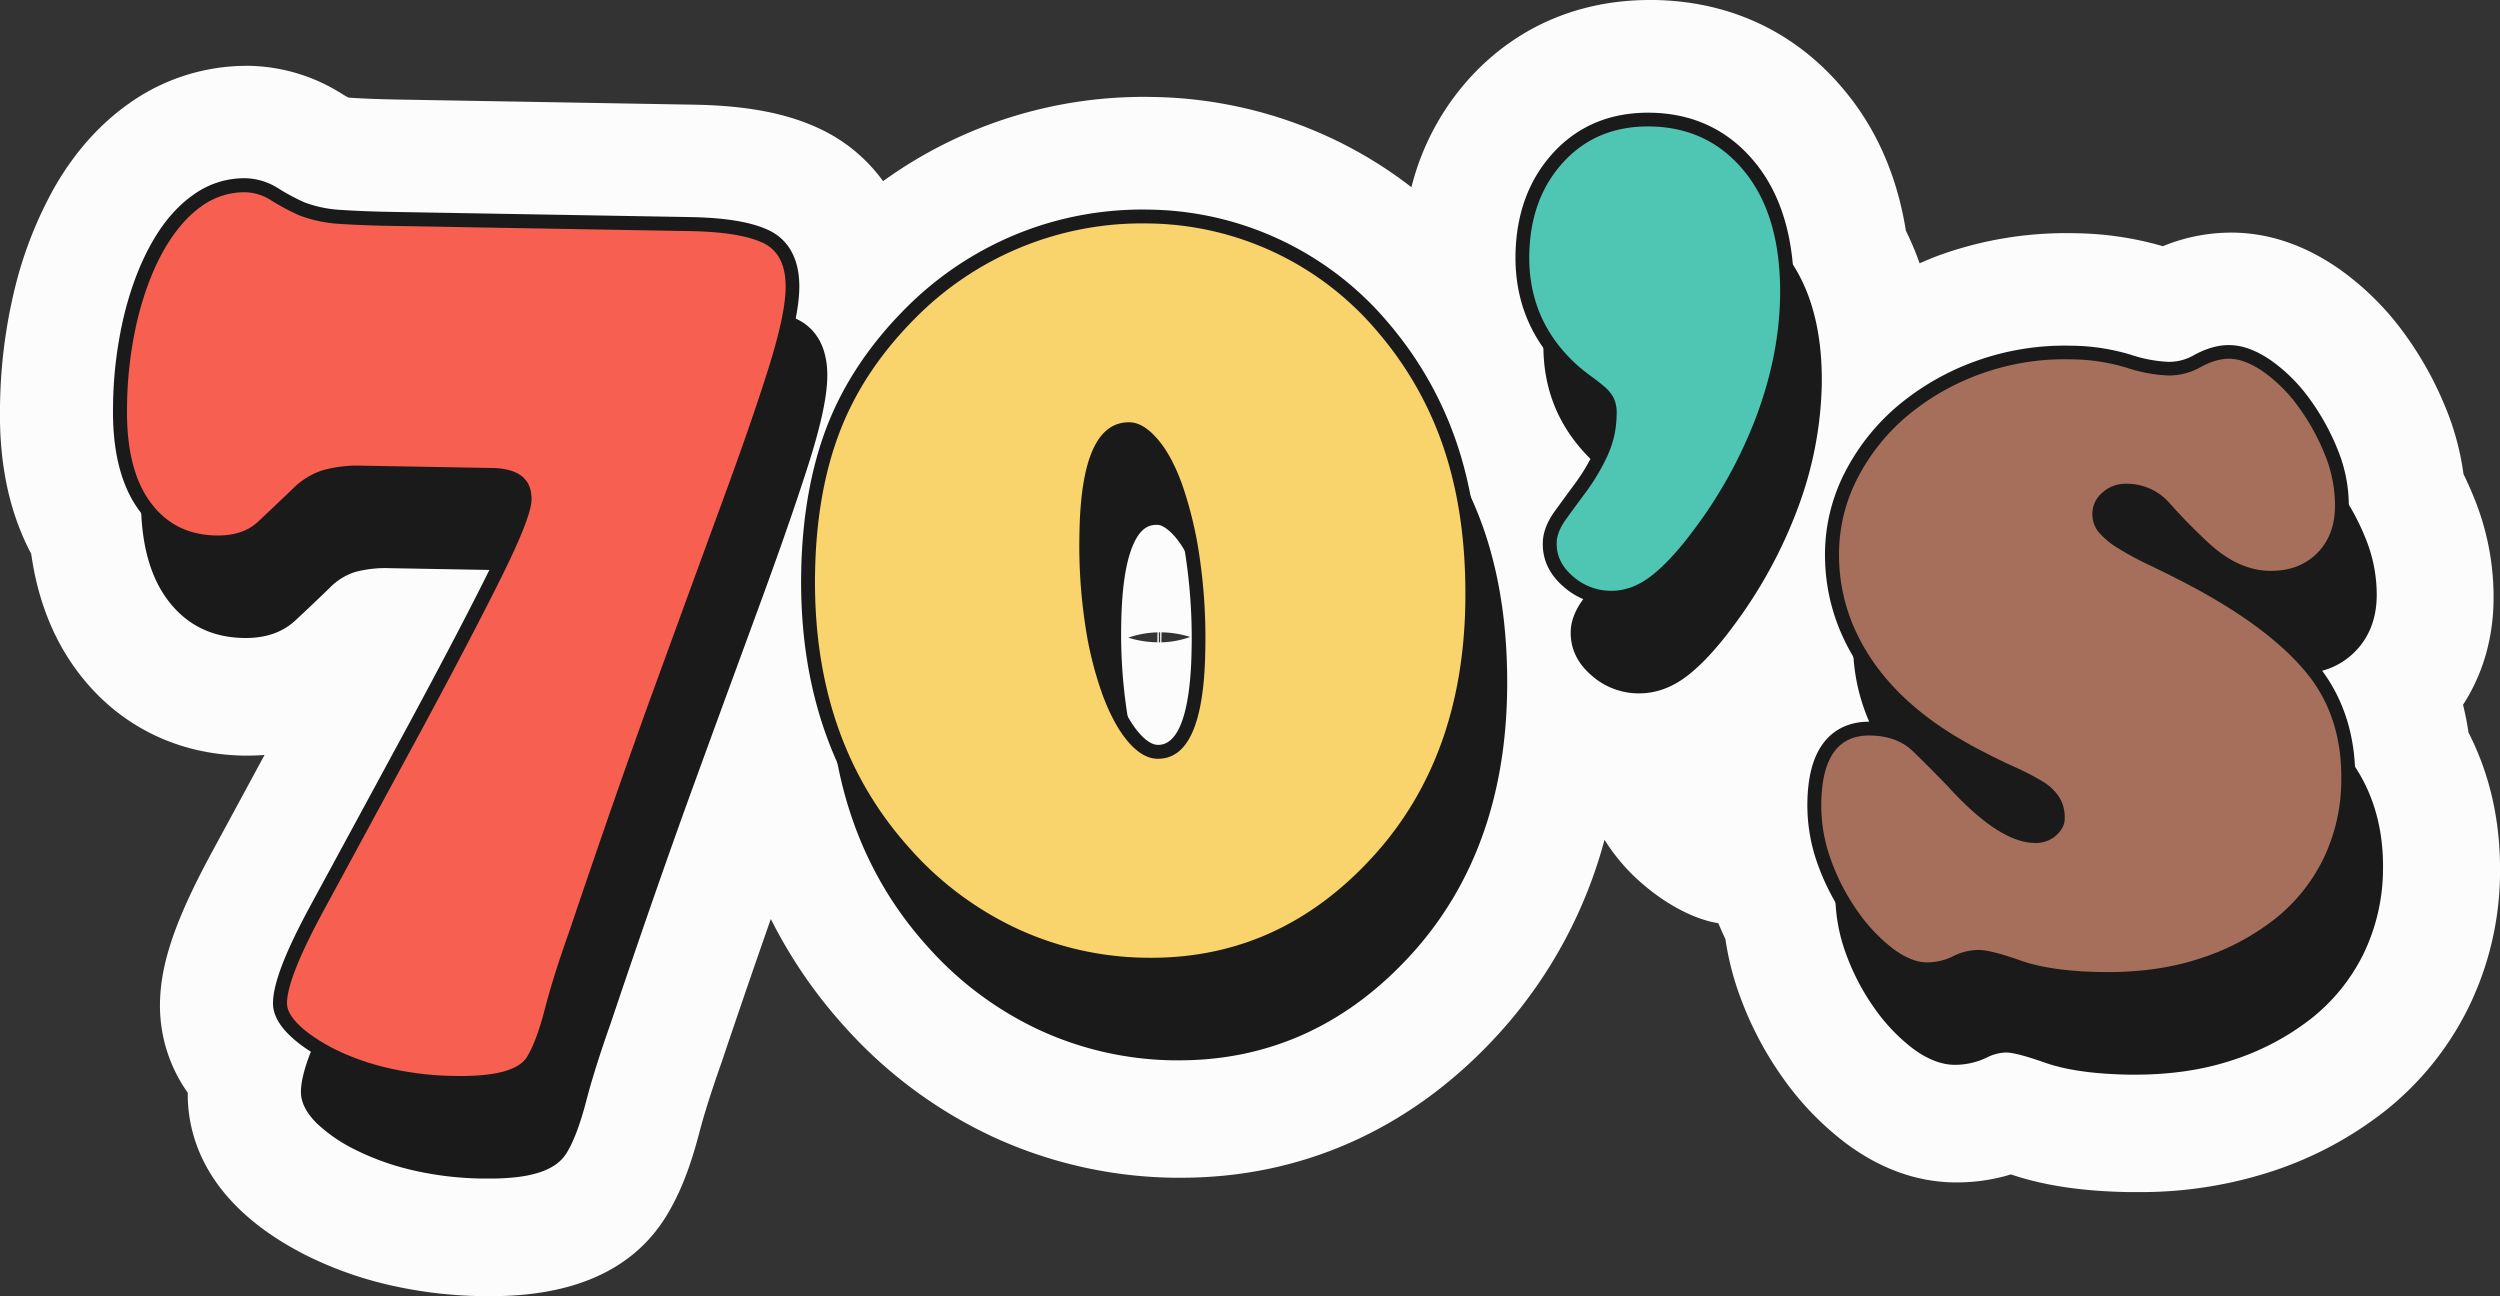 <svg xmlns="http://www.w3.org/2000/svg" width="1080" height="559.92" viewBox="0 0 1080 559.92"><rect x="0" y="0" width="1080" height="559.92" fill="#333333" stroke="none"/><g id="Слой_2" data-name="Слой 2"><g id="_70sparty_34179535" data-name="70sparty_34179535"><g id="_70sparty_34179535-2" data-name="70sparty_34179535"><path d="M1066.4 316.47c-.6-4.07-1.4-8.08-2.37-12 8.4-12.95 12.9-28.13 13.18-44.71a113.38 113.38.0 0 0-8.47-44.85q-2.07-5.13-4.51-10.09a115.8 115.8.0 0 0-7.55-28.28 151.15 151.15.0 0 0-18.21-32.75 121.61 121.61.0 0 0-27.73-27.45c-14.64-10.25-30-15.59-45.81-15.85h-1.25a77.7 77.7.0 0 0-29.32 5.87 141.75 141.75.0 0 0-38.16-5.61 161.57 161.57.0 0 0-58.94 9.7c-2.72 1-5.32 2.17-8 3.29a124.53 124.53.0 0 0-5.92-14.07c-3.64-22.74-12-42.44-25-58.72C777.56 14.76 748.66.61 714.82.0h-2.08c-30.51.0-57.23 11.44-77.25 33.08a109.7 109.7.0 0 0-25.75 47.79A185.53 185.53.0 0 0 575.8 60a188 188 0 0 0-78-18.11A192.09 192.09.0 0 0 381.49 78.26a70.82 70.82.0 0 0-27.27-22.59C340 48.93 322.67 45.61 299.76 45.22L171.48 43c-7.48-.13-14.18-.39-19.94-.76l-1-.09c-1.2-.62-2.09-1.15-2.75-1.56a77.51 77.51.0 0 0-40-12.15h-1.46A87.7 87.7.0 0 0 55.69 44.73c-12.73 9-23.58 21.2-32.23 36.34a172.77 172.77.0 0 0-17 43.3A225.8 225.8.0 0 0 0 176c-.43 24.41 4.09 45.6 13.48 63.23 2.67 19 9 35.59 18.88 49.32 17.16 23.9 43 37.35 72.84 37.87h1.7q3.82.0 7.39-.28Q101 350.72 91.68 367.9c-15.73 29-22.27 47.94-22.57 65.44a65 65 0 0 0 12 38.72c-.15 12.87 3.55 31.83 21.62 49.62 7.48 7.41 16.68 13.92 28.19 19.94a160.83 160.83.0 0 0 35.12 13 190.67 190.67.0 0 0 42.8 5.32h3.33c37.2.0 63.06-12.32 76.86-36.63 5.24-9 9.43-19.95 13.15-34.27 2-7.63 5.1-17.51 9.29-29.37l.27-.79Q322.8 426.07 333 397a208.14 208.14.0 0 0 31.82 46.45 198.36 198.36.0 0 0 64.33 47.75 192.52 192.52.0 0 0 77.63 17.58h3.47.0c53.67.0 101.71-22.18 139-64.19a202.15 202.15.0 0 0 43.9-81.81A82.9 82.9.0 0 0 709.76 382c11 9.44 22.9 15.31 32.54 16.82 1 2.31 2 4.6 3.08 6.85a123.33 123.33.0 0 0 6.46 25.18 148.11 148.11.0 0 0 18.68 35.26A128 128 0 0 0 797 493.56c14.8 11.17 30.68 17 47.14 17.24h1.34a79.91 79.91.0 0 0 23.24-3.45c14.16 4.79 30.8 7.29 50.78 7.63 1.31.0 2.6.0 3.9.0a182.83 182.83.0 0 0 56.77-8.54A159.17 159.17.0 0 0 1030 480.2 130.73 130.73.0 0 0 1066.51 435 133.89 133.89.0 0 0 1080 378C1080.37 355.46 1075.81 334.85 1066.4 316.47zM514.18 275.16a40.17 40.17.0 0 1-12.47 2.33l.07-4.32A43.75 43.75.0 0 1 514.18 275.16zm-13-2v4.33h-.57v-4.34zm-1.15.0-.07 4.32a44.85 44.85.0 0 1-12.56-2A41.5 41.5.0 0 1 5e2 273.18z" fill="#fcfcfc"/><path d="M298 99.83q21.63.38 31.64 5.12t9.75 19.63q-.21 11.54-7.32 34.24t-19.74 57.09q-12.62 34.4-29.51 80.72t-36.67 105.1Q239 421.8 235.43 435.68t-7.56 20.53q-5 9-30.91 8.6a134.32 134.32.0 0 1-30.22-3.65 104.91 104.91.0 0 1-22.93-8.32q-9.52-5-14.72-10.12c-3.48-3.42-5.17-6.58-5.12-9.46q.18-11 15.82-39.85t42.46-78.34q23.33-43.32 35.29-67.64t12.08-31.51q.24-13.44-17.06-13.75l-56.22-1a56.23 56.23.0 0 0-16.61 1.88 32.32 32.32.0 0 0-13.36 8.18q-8.33 8-14.91 14.16t-18.12 5.94Q75.07 231 64.75 216.67t-9.87-40.78A169.9 169.9.0 0 1 59.65 137Q64 119.81 71 107.67T86.9 89.21A31.59 31.59.0 0 1 106 83.05a21.58 21.58.0 0 1 11.23 3.56 95.85 95.85.0 0 0 12.15 6.46 58.49 58.49.0 0 0 17.72 3.67q10.08.66 22.57.86z" fill="#fcfcfc"/><path d="M199.37 470.84h-2.52A141 141 0 0 1 165.28 467 111.85 111.85.0 0 1 141 458.16c-7-3.64-12.26-7.3-16.17-11.18-4.66-4.58-7-9.23-6.9-13.82.14-8.54 5.4-22.09 16.55-42.62q15.64-28.8 42.45-78.32c15.4-28.59 27.24-51.28 35.19-67.44 10.26-20.84 11.44-27.19 11.47-29 0-2.79.12-7.46-11.17-7.65l-56.22-1a50.83 50.83.0 0 0-14.83 1.64 26.61 26.61.0 0 0-10.87 6.74c-5.6 5.4-10.65 10.2-15 14.24-5.55 5.16-13.07 7.69-22.31 7.53-14.13-.24-25.35-6-33.36-17.17-7.62-10.58-11.32-25.52-11-44.38a176.59 176.59.0 0 1 4.95-40.24c3-12 7.05-22.34 11.93-30.86 5-8.82 11-15.68 17.69-20.39a37.61 37.61.0 0 1 22.65-7.25 27.58 27.58.0 0 1 14.34 4.49 91.08 91.08.0 0 0 11.27 6 53.09 53.09.0 0 0 15.77 3.21c6.53.43 14 .72 22.29.86l128.29 2.22c15.42.27 26.57 2.13 34.1 5.69 6.17 2.93 13.46 9.66 13.19 25.16-.15 8.35-2.63 20.1-7.6 35.94C333 175.75 326.33 195.05 317.92 218c-8.81 24-19.39 53-29.51 80.7-11.16 30.62-23.48 65.93-36.61 105-4.68 13.25-8.22 24.5-10.56 33.53-2.56 9.83-5.23 17-8.16 22C228.66 467.11 217.91 470.84 199.37 470.84zM155 195.18h1.49l56.23 1c21 .37 23.05 14 23 19.85-.07 4-1.57 11.46-12.69 34.06-8 16.29-19.93 39.12-35.4 67.84q-26.82 49.54-42.46 78.35C132.72 419 130 429 130 433.37c0 .29.14 1.92 3.34 5.08a55.89 55.89.0 0 0 13.29 9.07 1e2 1e2.0 0 0 21.61 7.82 128.69 128.69.0 0 0 28.86 3.47c20.72.37 24.79-4.11 25.55-5.49l.1-.17c2.33-3.94 4.66-10.33 6.92-19 2.42-9.36 6.06-20.94 10.82-34.43 13.14-39.05 25.49-74.46 36.69-105.17 10.12-27.72 20.7-56.68 29.52-80.72C315 191.09 321.61 172 326.3 157c4.55-14.51 6.93-25.46 7.05-32.54.17-9.88-3.53-12.79-6.32-14.11-5.87-2.78-15.69-4.31-29.17-4.54h0l-128.3-2.23c-8.45-.14-16.14-.44-22.85-.87a65 65 0 0 1-19.54-4.08l-.25-.11A102.39 102.39.0 0 1 114 91.68a15.5 15.5.0 0 0-8.13-2.63 25.77 25.77.0 0 0-15.53 5.06c-5.25 3.69-10 9.26-14.18 16.54-4.35 7.58-8 16.95-10.72 27.86A165.16 165.16.0 0 0 60.88 176c-.28 16.23 2.66 28.73 8.74 37.17 5.77 8 13.56 12 23.82 12.19 6.14.11 10.69-1.31 13.94-4.33 4.29-4 9.28-8.73 14.82-14.09a38.39 38.39.0 0 1 15.86-9.62A60.83 60.83.0 0 1 155 195.18z" fill="#1a1a1a"/><path d="M352.11 247.36q.6-34.59 10.67-60.85T394.86 138A137.67 137.67.0 0 1 496 96.53a131.3 131.3.0 0 1 99.63 47.39 150.45 150.45.0 0 1 28.89 52.17q9.11 28.75 8.49 64.79-1.12 65.36-38.38 107.48-41.19 46.39-99.8 45.38a136.11 136.11.0 0 1-55.3-12.5 142.18 142.18.0 0 1-46.26-34.45Q350.86 319.92 352.11 247.36zm114.22-17.25a228.9 228.9.0 0 0 2.46 39.69 155.27 155.27.0 0 0 7.71 30.9q4.86 12.82 11 19.91c4.13 4.72 8.28 7.11 12.49 7.18q19.86.34 20.68-46.27a241.35 241.35.0 0 0-2.45-40.89 169.42 169.42.0 0 0-7.46-31.14Q506.17 196.7 5e2 189.6t-12-7.17Q467.15 182.06 466.33 230.11z" fill="#fcfcfc"/><path d="M497.3 419.76c-.84.0-1.68.0-2.53.0a142.65 142.65.0 0 1-57.71-13.06 148.82 148.82.0 0 1-48.21-35.87c-29.21-32.26-43.59-73.83-42.74-123.55h0c.42-23.67 4.14-44.83 11.07-62.9s18.22-35.2 33.42-50.55a145.07 145.07.0 0 1 48.69-32.73 143.58 143.58.0 0 1 56.85-10.55 137.3 137.3.0 0 1 104.12 49.53 157.26 157.26.0 0 1 30 54.21c6.25 19.75 9.2 42.19 8.77 66.72-.77 44.81-14.19 82.28-39.89 111.34C571.22 403.82 537 419.76 497.3 419.76zM358.11 247.46c-.8 46.58 12.54 85.37 39.64 115.31a137.08 137.08.0 0 0 44.33 33A130.93 130.93.0 0 0 495 407.74c37.06.61 69.1-14 95.2-43.37 23.74-26.85 36.15-61.71 36.87-103.59.41-23.23-2.35-44.38-8.21-62.88a145.34 145.34.0 0 0-27.76-50.11 125.3 125.3.0 0 0-95.15-45.26 131.62 131.62.0 0 0-96.8 39.72c-14 14.16-24.37 29.78-30.74 46.41s-9.89 36.54-10.28 58.81zm142.24 86.33h-.42c-5.95-.1-11.64-3.21-16.91-9.24-4.62-5.29-8.59-12.39-12.13-21.72a162.17 162.17.0 0 1-8-32.09A236.86 236.86.0 0 1 460.33 230h0c.29-17 2.37-29.54 6.37-38.32 5.82-12.82 14.88-15.37 21.41-15.26 5.62.09 11.14 3.2 16.4 9.23 4.59 5.25 8.6 12.58 11.93 21.79a176 176 0 0 1 7.75 32.26 249.08 249.08.0 0 1 2.52 41.91C526.11 316.24 517.24 333.79 500.35 333.79zM487.66 188.42c-3 0-6.77 1-10 8.23s-5 18.45-5.29 33.57h0a224.9 224.9.0 0 0 2.38 38.65 150.66 150.66.0 0 0 7.4 29.7c3 7.86 6.33 13.94 9.95 18.09 2.94 3.36 5.66 5.09 8.07 5.13h.14c12 0 14.18-25.27 14.44-40.38a236.43 236.43.0 0 0-2.38-39.86 163.83 163.83.0 0 0-7.17-30c-2.83-7.8-6.08-13.85-9.69-18-2.85-3.27-5.54-5.09-7.57-5.13z" fill="#1a1a1a"/><path d="M698.39 178.86a14.55 14.55.0 0 0-1.32-7 16.24 16.24.0 0 0-4-4.88q-2.61-2.2-5.69-4.42a80.53 80.53.0 0 1-6.4-5.16Q660.15 138.3 660.65 110q.44-24.51 14.88-40.12T713 54.63q25.47.45 41 19.93T769 128.17q-.42 25-10 51a196.69 196.69.0 0 1-27.29 49.75q-9.85 13.29-18.37 19.88t-17.67 6.42a24.85 24.85.0 0 1-16.23-6.3q-7.1-6.12-6.95-14.3c0-3.19 1.39-6.62 4-10.26s5.58-7.67 8.87-12.1a91.4 91.4.0 0 0 8.9-15A43.66 43.66.0 0 0 698.39 178.86z" fill="#fcfcfc"/><path d="M696 261.24h-.51a30.83 30.83.0 0 1-20-7.76c-6.12-5.27-9.16-11.65-9-18.94.06-4.41 1.79-9 5.14-13.66 3-4.13 5.9-8.1 8.91-12.17a85.24 85.24.0 0 0 8.32-14 38.06 38.06.0 0 0 3.58-15.94h0a8.57 8.57.0 0 0-.64-4.1 10.34 10.34.0 0 0-2.57-3.09c-1.55-1.32-3.3-2.67-5.31-4.13a83.17 83.17.0 0 1-6.88-5.54c-15.21-13.95-22.7-31.43-22.34-52 .32-17.79 5.86-32.62 16.47-44.09 10.8-11.66 24.94-17.41 42-17.13 18.77.33 34.11 7.8 45.57 22.2 11.2 14.06 16.66 33.39 16.24 57.45a161.72 161.72.0 0 1-10.38 53 203.51 203.51.0 0 1-28.12 51.27c-6.85 9.24-13.41 16.32-19.5 21C710.35 258.66 703.31 261.24 696 261.24zM704.39 179a49.93 49.93.0 0 1-4.76 20.91 97.32 97.32.0 0 1-9.49 16c-3 4-5.88 8-8.83 12.05-1.88 2.61-2.85 4.91-2.87 6.83-.07 3.68 1.48 6.75 4.87 9.67a18.89 18.89.0 0 0 12.42 4.84c4.72.1 9.28-1.62 13.89-5.17 5.21-4 11-10.33 17.22-18.7a191.8 191.8.0 0 0 26.48-48.26 149.63 149.63.0 0 0 9.64-49c.37-21.2-4.21-37.95-13.62-49.77-9.26-11.63-21.17-17.41-36.4-17.67-13.73-.22-24.52 4.1-33 13.28-8.67 9.37-13 21.2-13.28 36.15-.3 17.26 5.71 31.3 18.38 42.93a74.75 74.75.0 0 0 5.84 4.7c2.29 1.65 4.27 3.19 6.08 4.72a22.46 22.46.0 0 1 5.44 6.68 20.19 20.19.0 0 1 2 9.88z" fill="#1a1a1a"/><path d="M1011.43 337.61a78.23 78.23.0 0 1-7.8 33.5 75.06 75.06.0 0 1-21.12 26.07 103.49 103.49.0 0 1-32.49 17q-18.85 6.15-42.39 5.74Q886 419.55 873.09 415t-18.17-4.63a24.49 24.49.0 0 0-11.1 2.69 25.74 25.74.0 0 1-11.58 2.69c-4.5-.08-9.34-2.09-14.56-6a72.48 72.48.0 0 1-14.87-15.64A92.11 92.11.0 0 1 791.17 372a68.55 68.55.0 0 1-4.37-25.31q.51-29.31 21.18-28.95 11.53.18 18.39 6.8t14.87 14.92q22.17 24.42 37.54 24.69a13.19 13.19.0 0 0 9.43-3.2c2.44-2.2 3.69-4.58 3.73-7.14a16.53 16.53.0 0 0-2.48-9.66 22.68 22.68.0 0 0-7.56-6.87 114.31 114.31.0 0 0-11.68-6c-4.45-2-9.22-4.32-14.3-7q-31-15.91-46.45-38.06t-15-48.08a71.23 71.23.0 0 1 8.24-32.06 87.33 87.33.0 0 1 21.38-26.55 104.32 104.32.0 0 1 31.55-18 106.41 106.41.0 0 1 38.8-6.3 84.83 84.83.0 0 1 24 3.54 65.74 65.74.0 0 0 18.2 3.44 27.63 27.63.0 0 0 14-3.61q6.79-3.72 12.57-3.62c4.48.07 9.4 2 14.8 5.78a65.54 65.54.0 0 1 14.87 14.92 95.08 95.08.0 0 1 11.43 20.62 58 58 0 0 1 4.4 22.91q-.23 12.5-8 20.05t-20.32 7.34q-13.47-.24-26.22-12-9.48-8.82-16.77-17.11a24.61 24.61.0 0 0-18.84-8.51 14.77 14.77.0 0 0-10.16 3.68 11.86 11.86.0 0 0-4.48 9.05 12.06 12.06.0 0 0 2.75 8.22 34.58 34.58.0 0 0 8.29 6.87 126.26 126.26.0 0 0 13.32 7.2q7.88 3.74 17.4 8.72 33.81 17.88 50.07 37.15T1011.43 337.61z" fill="#fcfcfc"/><path d="M910.51 425.94h-3c-15-.25-27.24-2-36.42-5.26-10.4-3.67-14.67-4.27-16.29-4.29a18.57 18.57.0 0 0-8.4 2.1 31.35 31.35.0 0 1-14.27 3.28c-5.76-.11-11.84-2.54-18.08-7.24a79.23 79.23.0 0 1-16.12-16.92 98.44 98.44.0 0 1-12.39-23.49 74.8 74.8.0 0 1-4.75-27.5c.2-11.14 2.39-19.43 6.71-25.33 4.67-6.38 11.78-9.69 20.57-9.52 9.19.15 16.75 3 22.44 8.48 4.49 4.33 9.41 9.26 15 15.07l.13.14c16.89 18.6 27.38 22.62 33.21 22.72 3 0 4.49-.92 5.31-1.66a4.29 4.29.0 0 0 1.74-2.79 10.68 10.68.0 0 0-1.49-6.25 16.92 16.92.0 0 0-5.62-5 109.67 109.67.0 0 0-11.05-5.64c-4.77-2.15-9.69-4.55-14.64-7.14-21.4-11-37.75-24.45-48.58-39.94-11-15.75-16.43-33.12-16.11-51.62a77.45 77.45.0 0 1 8.93-34.74A93.35 93.35.0 0 1 820.21 175a110.52 110.52.0 0 1 33.34-19 113.19 113.19.0 0 1 41-6.66 91.42 91.42.0 0 1 25.66 3.81 59.94 59.94.0 0 0 16.52 3.17 21.58 21.58.0 0 0 11-2.87c5.46-3 10.68-4.49 15.57-4.36 5.72.09 11.65 2.34 18.13 6.86a71.9 71.9.0 0 1 16.26 16.28 101.22 101.22.0 0 1 12.16 21.93 64.26 64.26.0 0 1 4.84 25.27c-.18 9.95-3.5 18.11-9.87 24.26s-14.64 9.22-24.58 9c-10.44-.19-20.6-4.75-30.19-13.58-6.46-6-12.25-11.92-17.21-17.56a18.66 18.66.0 0 0-14.43-6.47 8.84 8.84.0 0 0-6.15 2.23 5.81 5.81.0 0 0-2.39 4.6 6.16 6.16.0 0 0 1.37 4.29 28.8 28.8.0 0 0 6.87 5.62 119.51 119.51.0 0 0 12.7 6.86c5 2.39 10.78 5.27 17.59 8.82 23.12 12.23 40.57 25.21 51.88 38.59 11.75 13.94 17.52 31.3 17.18 51.6h0a84.58 84.58.0 0 1-8.42 36 81.26 81.26.0 0 1-22.77 28.13 110 110 0 0 1-34.35 18A133.55 133.55.0 0 1 910.51 425.94zm-56-21.59H855c4.28.07 10.66 1.65 20.06 5 8 2.8 18.94 4.34 32.64 4.57 14.94.27 28.54-1.57 40.43-5.45a98 98 0 0 0 30.62-16 69.42 69.42.0 0 0 19.46-24 72.57 72.57.0 0 0 7.19-31c.3-17.56-4.4-31.83-14.35-43.65-10.31-12.2-26.56-24.22-48.28-35.71-6.65-3.46-12.27-6.27-17.17-8.6a131 131 0 0 1-14-7.56 39.76 39.76.0 0 1-9.69-8.1 18.31 18.31.0 0 1 2.44-25.65 20.39 20.39.0 0 1 14.18-5.12 30.48 30.48.0 0 1 23.23 10.52 232.12 232.12.0 0 0 16.36 16.7c7.44 6.84 14.72 10.25 22.24 10.38 6.73.1 12-1.74 16-5.66s6.08-9.09 6.2-15.84a52.18 52.18.0 0 0-4-20.55A88.58 88.58.0 0 0 988 179.35a59.68 59.68.0 0 0-13.49-13.57c-4.38-3.06-8.23-4.64-11.45-4.69-2.76-.06-6 .92-9.59 2.89a33.82 33.82.0 0 1-17 4.33 71.35 71.35.0 0 1-19.91-3.71 79.25 79.25.0 0 0-22.27-3.26 100.7 100.7.0 0 0-36.63 5.93 98.61 98.61.0 0 0-29.74 16.91A81.69 81.69.0 0 0 808 208.92a65.55 65.55.0 0 0-7.56 29.39c-.28 15.92 4.41 30.9 13.94 44.53 9.7 13.88 24.6 26.05 44.27 36.17 4.79 2.5 9.5 4.79 14 6.85A119.17 119.17.0 0 1 885 332.12a28.74 28.74.0 0 1 9.52 8.72 22.54 22.54.0 0 1 3.47 13.07c-.05 2.94-1.08 7.33-5.72 11.5a19 19 0 0 1-13.54 4.74c-12.07-.21-25.75-8.9-41.81-26.58-5.51-5.68-10.31-10.5-14.67-14.71-3.48-3.34-8.17-5-14.32-5.12-6.49-.12-9.2 2.57-10.69 4.6-2.76 3.79-4.24 10-4.39 18.45a62.82 62.82.0 0 0 4 23.11 86.62 86.62.0 0 0 10.87 20.64 67.1 67.1.0 0 0 13.63 14.38c4.17 3.14 7.89 4.76 11.05 4.82a20.12 20.12.0 0 0 8.88-2.1A31 31 0 0 1 854.56 404.35z" fill="#1a1a1a"/><path d="M310 138.14q21.62.38 31.63 5.11t9.76 19.64q-.21 11.54-7.33 34.24t-19.73 57.09q-12.61 34.39-29.52 80.72T258.15 440q-7.08 20.08-10.68 33.95t-7.57 20.53c-3.31 6-13.61 8.91-30.9 8.6a134.56 134.56.0 0 1-30.23-3.65 105.53 105.53.0 0 1-22.92-8.32A61.67 61.67.0 0 1 141.13 481c-3.48-3.43-5.18-6.59-5.13-9.47q.19-11.06 15.83-39.85t42.45-78.33q23.34-43.33 35.3-67.66t12.08-31.5q.24-13.44-17.06-13.75l-56.22-1a56.34 56.34.0 0 0-16.62 1.88 32.39 32.39.0 0 0-13.35 8.18q-8.32 8-14.91 14.16t-18.13 5.94Q87.12 269.33 76.79 255T66.92 214.2a169.93 169.93.0 0 1 4.76-38.85Q76.06 158.12 83 146t15.94-18.47a31.62 31.62.0 0 1 19.1-6.15 21.4 21.4.0 0 1 11.23 3.56 97.71 97.71.0 0 0 12.14 6.46 58.93 58.93.0 0 0 17.72 3.67q10.08.66 22.58.87z" fill="#1a1a1a"/><path d="M211.46 509.14c-.84.0-1.7.0-2.57.0a141.32 141.32.0 0 1-31.57-3.83 111.85 111.85.0 0 1-24.24-8.82 67.77 67.77.0 0 1-16.17-11.16c-4.66-4.61-7-9.26-6.91-13.85.15-8.52 5.41-22.06 16.56-42.6Q162.19 4e2 189 350.53c15.48-28.76 27.32-51.45 35.19-67.44 10.25-20.84 11.43-27.2 11.46-29 .06-3.39-1.06-4.7-1.91-5.38-1.22-1-3.81-2.17-9.26-2.26l-56.21-1a51.2 51.2.0 0 0-14.84 1.64 26.69 26.69.0 0 0-10.87 6.73c-5.52 5.34-10.56 10.14-15 14.24-5.54 5.17-13 7.72-22.31 7.55-14.12-.25-25.35-6-33.36-17.18C64.3 247.89 60.6 233 60.92 214.1a177.23 177.23.0 0 1 4.94-40.23A123.87 123.87.0 0 1 77.79 143c5-8.82 11-15.69 17.7-20.4a37.65 37.65.0 0 1 22.65-7.25 27.42 27.42.0 0 1 14.33 4.49 91 91 0 0 0 11.27 6 53 53 0 0 0 15.78 3.22c6.57.43 14.07.72 22.29.86l128.29 2.22c15.41.27 26.56 2.13 34.1 5.69 6.16 2.93 13.45 9.66 13.19 25.16-.15 8.35-2.64 20.1-7.6 35.93C345 214.09 338.36 233.4 330 256.29 321 280.85 311 308 300.45 337 289.3 367.54 277 402.85 263.84 442c-4.68 13.26-8.22 24.51-10.56 33.54-2.56 9.82-5.23 17-8.17 22C240.69 505.42 230 509.14 211.46 509.14zM167 233.49h1.48l56.22 1c7.2.12 12.63 1.73 16.58 4.92 3 2.41 6.52 6.95 6.38 14.93-.07 4-1.57 11.46-12.7 34-7.92 16.13-19.83 38.95-35.39 67.85q-26.83 49.54-42.47 78.35c-12.34 22.75-15 32.73-15.1 37.09.0.3.13 1.93 3.34 5.1a56.17 56.17.0 0 0 13.28 9.06 100.34 100.34.0 0 0 21.62 7.82 128.91 128.91.0 0 0 28.86 3.47c20.71.36 24.79-4.11 25.54-5.49l.1-.17c2.35-3.95 4.67-10.34 6.92-19 2.43-9.36 6.07-21 10.83-34.44 13.15-39.11 25.5-74.52 36.69-105.16 10.57-29 20.51-56.15 29.52-80.72 8.32-22.72 14.93-41.84 19.64-56.83 4.55-14.52 6.92-25.47 7.05-32.54.16-9.88-3.53-12.79-6.33-14.12-5.87-2.77-15.69-4.3-29.16-4.53h0l-128.3-2.22c-8.41-.15-16.1-.44-22.86-.89A64.85 64.85.0 0 1 139.21 137l-.26-.11A102.75 102.75.0 0 1 126.06 130a15.38 15.38.0 0 0-8.12-2.63 25.62 25.62.0 0 0-15.54 5.06c-5.25 3.7-10 9.26-14.19 16.54a112.06 112.06.0 0 0-10.72 27.87 164.63 164.63.0 0 0-4.57 37.48c-.28 16.21 2.66 28.72 8.74 37.16 5.76 8 13.55 12 23.82 12.19 6.14.1 10.69-1.31 13.93-4.33 4.37-4.06 9.36-8.8 14.82-14.09a38.7 38.7.0 0 1 15.85-9.62A60.73 60.73.0 0 1 167 233.49z" fill="#1a1a1a"/><path d="M364.15 285.67q.6-34.58 10.67-60.85t32.08-48.47a137.63 137.63.0 0 1 101.17-41.51 131.34 131.34.0 0 1 99.64 47.39 150.91 150.91.0 0 1 28.89 52.16q9.12 28.77 8.49 64.8-1.12 65.37-38.4 107.48Q565.53 453.07 506.9 452a136 136 0 0 1-55.29-12.49 142.21 142.21.0 0 1-46.27-34.46Q362.89 358.23 364.15 285.67zm114.21-17.25a231 231 0 0 0 2.46 39.7A156 156 0 0 0 488.53 339q4.88 12.84 11.05 19.9t12.48 7.19q19.88.34 20.68-46.27a240.38 240.38.0 0 0-2.44-40.89 169.42 169.42.0 0 0-7.46-31.14Q518.2 235 512 227.91t-12-7.17Q479.2 220.37 478.36 268.42z" fill="#1a1a1a"/><path d="M509.39 458.06c-.86.0-1.72.0-2.59.0A142.66 142.66.0 0 1 449.09 445a148.5 148.5.0 0 1-48.2-35.88c-29.22-32.25-43.6-73.82-42.74-123.54h0c.42-23.67 4.14-44.83 11.07-62.89s18.22-35.21 33.42-50.55a143.63 143.63.0 0 1 105.54-43.28A137.3 137.3.0 0 1 612.3 178.37a157.37 157.37.0 0 1 30 54.21c6.25 19.69 9.2 42.14 8.77 66.71-.77 44.83-14.2 82.3-39.9 111.35C583.26 442.12 549 458.06 509.39 458.06zM370.15 285.77h0c-.8 46.57 12.53 85.36 39.64 115.3a137.07 137.07.0 0 0 44.33 33A130.66 130.66.0 0 0 507 446c37.06.63 69.1-13.94 95.2-43.35C626 375.84 638.37 341 639.09 299.08c.41-23.27-2.36-44.42-8.21-62.87a145.52 145.52.0 0 0-27.76-50.11A125.3 125.3.0 0 0 508 140.84a131.62 131.62.0 0 0-96.81 39.73c-14 14.15-24.36 29.76-30.74 46.39S370.54 263.51 370.15 285.77zM512.38 372.1H512c-5.94-.1-11.63-3.21-16.9-9.24-4.63-5.3-8.6-12.41-12.14-21.73a161.58 161.58.0 0 1-8-32.08 236.73 236.73.0 0 1-2.53-40.73h0c.29-17 2.37-29.54 6.36-38.32 5.71-12.56 14.48-15.27 21-15.27h.42c5.62.09 11.14 3.2 16.41 9.22 4.59 5.26 8.6 12.59 11.93 21.8A176.45 176.45.0 0 1 536.23 278a248.42 248.42.0 0 1 2.51 41.92C538.15 354.56 529.28 372.1 512.38 372.1zM499.69 226.73c-3 0-6.76 1-10 8.23s-5 18.46-5.3 33.57h0a225.73 225.73.0 0 0 2.39 38.65 150.07 150.07.0 0 0 7.39 29.69c3 7.86 6.33 13.94 10 18.09 2.94 3.37 5.66 5.1 8.06 5.14h.15c12 0 14.17-25.26 14.43-40.37a235.77 235.77.0 0 0-2.37-39.87 164.19 164.19.0 0 0-7.18-30c-2.82-7.8-6.08-13.85-9.68-18-2.86-3.27-5.55-5.09-7.58-5.13z" fill="#1a1a1a"/><path d="M710.43 217.17a14.54 14.54.0 0 0-1.33-7 16.35 16.35.0 0 0-4-4.88q-2.61-2.2-5.69-4.42a78.77 78.77.0 0 1-6.4-5.16q-20.82-19.11-20.34-47.46.45-24.49 14.89-40.11t37.5-15.21q25.47.44 41 19.93T781 166.48a154.87 154.87.0 0 1-10 51 196.29 196.29.0 0 1-27.31 49.75q-9.84 13.31-18.36 19.88t-17.66 6.41a24.72 24.72.0 0 1-16.23-6.29q-7.11-6.12-7-14.3c.06-3.19 1.39-6.62 4-10.26s5.57-7.66 8.85-12.11a90.21 90.21.0 0 0 8.91-15A44 44 0 0 0 710.43 217.17z" fill="#1a1a1a"/><path d="M708.12 299.54h-.57a30.72 30.72.0 0 1-20-7.75c-6.12-5.27-9.17-11.65-9-18.94.08-4.45 1.82-9.06 5.17-13.68 2.3-3.2 5-6.83 8.88-12.15a85.3 85.3.0 0 0 8.33-14 38.33 38.33.0 0 0 3.58-16 9 9 0 0 0-.64-4.11 10.65 10.65.0 0 0-2.57-3.09c-1.55-1.31-3.29-2.66-5.31-4.12a87.54 87.54.0 0 1-6.88-5.54c-15.21-14-22.7-31.45-22.35-52.05.32-17.79 5.87-32.62 16.49-44.09 10.78-11.66 24.92-17.47 42-17.13 18.77.33 34.1 7.79 45.58 22.19C782 123.19 787.42 142.52 787 166.59a161.69 161.69.0 0 1-10.37 53 203.46 203.46.0 0 1-28.13 51.28c-6.81 9.19-13.37 16.27-19.49 21C722.39 297 715.38 299.54 708.12 299.54zM723.9 98.93c-13.21.0-23.66 4.35-31.93 13.29-8.67 9.37-13 21.2-13.29 36.15-.29 17.25 5.72 31.3 18.39 42.93a75 75 0 0 0 5.84 4.71c2.3 1.65 4.28 3.19 6.08 4.72a22.46 22.46.0 0 1 5.44 6.68 20.24 20.24.0 0 1 2 9.85h0a50 50 0 0 1-4.76 20.93 97 97 0 0 1-9.5 16c-3.89 5.26-6.52 8.87-8.8 12-1.89 2.61-2.86 4.92-2.9 6.87-.06 3.66 1.49 6.72 4.88 9.65a18.82 18.82.0 0 0 12.42 4.83c4.73.06 9.27-1.6 13.88-5.16 5.25-4.07 11-10.36 17.21-18.7a191.36 191.36.0 0 0 26.5-48.25A150 150 0 0 0 775 166.38c.37-21.21-4.21-37.95-13.63-49.77C752.11 105 740.2 99.2 725 98.94z" fill="#1a1a1a"/><path d="M1023.46 375.91a78.31 78.31.0 0 1-7.79 33.52 75.13 75.13.0 0 1-21.12 26.07 103.84 103.84.0 0 1-32.5 17q-18.85 6.15-42.39 5.75-21.63-.39-34.53-4.93T867 448.67a24.52 24.52.0 0 0-11.1 2.69A25.6 25.6.0 0 1 844.27 454c-4.49-.07-9.33-2.08-14.56-6a72.45 72.45.0 0 1-14.86-15.64 92.68 92.68.0 0 1-11.65-22.07A68.75 68.75.0 0 1 798.84 385q.51-29.31 21.17-29 11.54.21 18.39 6.81t14.88 14.92q22.15 24.42 37.54 24.69a13.13 13.13.0 0 0 9.43-3.21c2.44-2.19 3.69-4.57 3.73-7.14a16.68 16.68.0 0 0-2.47-9.65 23.07 23.07.0 0 0-7.58-6.87 116.06 116.06.0 0 0-11.67-6c-4.45-2-9.23-4.31-14.3-7q-31-15.92-46.45-38.05t-15-48.08a70.93 70.93.0 0 1 8.23-32.06 87.14 87.14.0 0 1 21.37-26.54 104 104 0 0 1 31.56-18 106.18 106.18.0 0 1 38.79-6.3 84.78 84.78.0 0 1 24 3.54 65.74 65.74.0 0 0 18.21 3.44 27.63 27.63.0 0 0 14-3.61q6.79-3.72 12.56-3.62 6.72.12 14.8 5.78a65.38 65.38.0 0 1 14.88 14.92 94.63 94.63.0 0 1 11.42 20.62 58 58 0 0 1 4.41 22.91q-.21 12.48-8 20.05T992.35 285q-13.47-.24-26.23-12-9.47-8.82-16.76-17.11a24.55 24.55.0 0 0-18.84-8.5 14.73 14.73.0 0 0-10.16 3.67 11.83 11.83.0 0 0-4.48 9 12.12 12.12.0 0 0 2.74 8.22 34.34 34.34.0 0 0 8.29 6.86 124.6 124.6.0 0 0 13.33 7.21c5.26 2.5 11 5.41 17.4 8.71q33.81 17.91 50.07 37.16T1023.46 375.91z" fill="#1a1a1a"/><path d="M922.46 464.25c-1 0-1.93.0-2.91.0-15.23-.28-27.14-2-36.41-5.27-10.43-3.68-14.68-4.27-16.29-4.29a18.9 18.9.0 0 0-8.4 2.1A31.72 31.72.0 0 1 844.16 460c-5.74-.09-11.81-2.53-18.06-7.23A78.71 78.71.0 0 1 810 435.89a99 99 0 0 1-12.4-23.48 75 75 0 0 1-4.74-27.51c.54-30.72 17.32-35 27.27-34.86 9.2.16 16.75 3 22.45 8.48 4.52 4.37 9.57 9.44 15 15.07l.14.15c16.87 18.6 27.36 22.62 33.2 22.72 3.05.09 4.48-.92 5.3-1.66A4.29 4.29.0 0 0 898 392a10.79 10.79.0 0 0-1.49-6.26 17.3 17.3.0 0 0-5.63-5 113.52 113.52.0 0 0-11.06-5.65c-4.74-2.12-9.66-4.53-14.63-7.13-21.38-11-37.74-24.43-48.57-39.93-11-15.75-16.43-33.12-16.1-51.63a77.32 77.32.0 0 1 8.91-34.72 93.57 93.57.0 0 1 22.82-28.36 110.54 110.54.0 0 1 33.36-19 112.91 112.91.0 0 1 41-6.67 91.1 91.1.0 0 1 25.66 3.82 60.39 60.39.0 0 0 16.51 3.16 21.53 21.53.0 0 0 11-2.86c5.45-3 10.69-4.43 15.55-4.37 5.67.1 11.78 2.41 18.14 6.87a71.68 71.68.0 0 1 16.27 16.27 100.82 100.82.0 0 1 12.15 21.93 64.24 64.24.0 0 1 4.85 25.26c-.17 9.93-3.49 18.09-9.86 24.26s-14.66 9.24-24.59 9c-10.45-.18-20.61-4.75-30.19-13.57-6.5-6.06-12.28-12-17.21-17.57a18.64 18.64.0 0 0-14.43-6.46 8.83 8.83.0 0 0-6.15 2.22 5.81 5.81.0 0 0-2.39 4.6 6.14 6.14.0 0 0 1.37 4.3 28.66 28.66.0 0 0 6.85 5.6A118.85 118.85.0 0 0 942.81 277c5 2.36 10.72 5.24 17.6 8.81 23.16 12.27 40.6 25.25 51.88 38.61 11.74 13.94 17.52 31.29 17.17 51.59h0a84.7 84.7.0 0 1-8.4 36 81.5 81.5.0 0 1-22.78 28.14 110.3 110.3.0 0 1-34.36 18C951.54 462.22 937.61 464.25 922.46 464.25zm-55.87-21.59h.47c4.26.07 10.64 1.65 20.07 5 7.92 2.79 18.9 4.33 32.63 4.58 14.94.27 28.55-1.58 40.44-5.45a98.59 98.59.0 0 0 30.62-16 69.84 69.84.0 0 0 19.47-24 72.85 72.85.0 0 0 7.17-31h0c.3-17.55-4.39-31.83-14.34-43.65C992.84 320 976.59 308 954.83 296.45c-6.7-3.49-12.33-6.31-17.16-8.6a131.38 131.38.0 0 1-14-7.57 39.75 39.75.0 0 1-9.69-8.09 18.32 18.32.0 0 1 2.45-25.65 20.55 20.55.0 0 1 14.18-5.12 30.47 30.47.0 0 1 23.22 10.52c4.68 5.33 10.19 10.94 16.36 16.71 7.44 6.84 14.72 10.24 22.25 10.37 6.71.12 12-1.74 16-5.66s6.09-9.11 6.2-15.84a52.23 52.23.0 0 0-4-20.55A89.12 89.12.0 0 0 1e3 217.65a59.86 59.86.0 0 0-13.5-13.56c-4.36-3.06-8.22-4.64-11.45-4.69q-4.2-.08-9.58 2.89a33.57 33.57.0 0 1-17 4.34 71.06 71.06.0 0 1-19.91-3.72 79.31 79.31.0 0 0-22.27-3.26 100.8 100.8.0 0 0-36.63 5.93A98.77 98.77.0 0 0 840 222.5a81.48 81.48.0 0 0-19.91 24.72 65.51 65.51.0 0 0-7.55 29.39c-.28 15.93 4.4 30.91 13.93 44.54C836.14 335 851 347.2 870.7 357.31c4.8 2.51 9.5 4.81 14 6.84A123.84 123.84.0 0 1 897 370.43a29 29 0 0 1 9.51 8.71A22.59 22.59.0 0 1 910 392.2c-.05 3-1.08 7.35-5.72 11.52a19.08 19.08.0 0 1-13.55 4.74c-12.07-.21-25.75-8.91-41.81-26.59-5.34-5.51-10.27-10.46-14.67-14.7-3.47-3.34-8.16-5-14.32-5.13-4.4-.08-14.66-.25-15.07 23.07a63.06 63.06.0 0 0 4 23.12 86.83 86.83.0 0 0 10.88 20.63 66.72 66.72.0 0 0 13.62 14.37c4.17 3.14 7.88 4.76 11 4.82a20.25 20.25.0 0 0 8.89-2.11A30.94 30.94.0 0 1 866.59 442.66z" fill="#1a1a1a"/><path d="M298 99.83q21.63.38 31.64 5.12t9.75 19.63q-.21 11.54-7.32 34.24t-19.74 57.09q-12.62 34.4-29.51 80.72t-36.67 105.1Q239 421.8 235.43 435.68t-7.56 20.53q-5 9-30.91 8.6a134.32 134.32.0 0 1-30.22-3.65 104.91 104.91.0 0 1-22.93-8.32q-9.52-5-14.72-10.12c-3.48-3.42-5.17-6.58-5.12-9.46q.18-11 15.82-39.85t42.46-78.34q23.33-43.32 35.29-67.64t12.08-31.51q.24-13.44-17.06-13.75l-56.22-1a56.23 56.23.0 0 0-16.61 1.88 32.32 32.32.0 0 0-13.36 8.18q-8.33 8-14.91 14.16t-18.12 5.94Q75.07 231 64.75 216.67t-9.87-40.78A169.9 169.9.0 0 1 59.65 137Q64 119.81 71 107.67T86.9 89.21A31.59 31.59.0 0 1 106 83.05a21.58 21.58.0 0 1 11.23 3.56 95.85 95.85.0 0 0 12.15 6.46 58.49 58.49.0 0 0 17.72 3.67q10.08.66 22.57.86z" fill="#f75f51"/><path d="M352.11 247.36q.6-34.59 10.67-60.85T394.86 138A137.67 137.67.0 0 1 496 96.53a131.3 131.3.0 0 1 99.63 47.39 150.45 150.45.0 0 1 28.89 52.17q9.11 28.75 8.49 64.79-1.12 65.36-38.38 107.48-41.19 46.39-99.8 45.38a136.11 136.11.0 0 1-55.3-12.5 142.18 142.18.0 0 1-46.26-34.45Q350.86 319.92 352.11 247.36zm114.22-17.25a228.9 228.9.0 0 0 2.46 39.69 155.27 155.27.0 0 0 7.71 30.9q4.86 12.82 11 19.91c4.13 4.72 8.28 7.11 12.49 7.18q19.86.34 20.68-46.27a241.35 241.35.0 0 0-2.45-40.89 169.42 169.42.0 0 0-7.46-31.14Q506.17 196.7 5e2 189.6t-12-7.17Q467.15 182.06 466.33 230.11z" fill="#f9d36b"/><path d="M698.39 178.86a14.55 14.55.0 0 0-1.32-7 16.24 16.24.0 0 0-4-4.88q-2.61-2.2-5.69-4.42a80.53 80.53.0 0 1-6.4-5.16Q660.15 138.3 660.65 110q.44-24.51 14.88-40.12T713 54.63q25.47.45 41 19.93T769 128.17q-.42 25-10 51a196.69 196.69.0 0 1-27.29 49.75q-9.85 13.29-18.37 19.88t-17.67 6.42a24.85 24.85.0 0 1-16.23-6.3q-7.1-6.12-6.95-14.3c0-3.19 1.39-6.62 4-10.26s5.58-7.67 8.87-12.1a91.4 91.4.0 0 0 8.9-15A43.66 43.66.0 0 0 698.39 178.86z" fill="#4fc6b3"/><path d="M1011.43 337.61a78.23 78.23.0 0 1-7.8 33.5 75.06 75.06.0 0 1-21.12 26.07 103.49 103.49.0 0 1-32.49 17q-18.85 6.15-42.39 5.74Q886 419.55 873.09 415t-18.17-4.63a24.49 24.49.0 0 0-11.1 2.69 25.74 25.74.0 0 1-11.58 2.69c-4.5-.08-9.34-2.09-14.56-6a72.48 72.48.0 0 1-14.87-15.64A92.11 92.11.0 0 1 791.17 372a68.55 68.55.0 0 1-4.37-25.31q.51-29.31 21.18-28.95 11.53.18 18.39 6.8t14.87 14.92q22.17 24.42 37.54 24.69a13.19 13.19.0 0 0 9.43-3.2c2.44-2.2 3.69-4.58 3.73-7.14a16.53 16.53.0 0 0-2.48-9.66 22.68 22.68.0 0 0-7.56-6.87 114.31 114.31.0 0 0-11.68-6c-4.45-2-9.22-4.32-14.3-7q-31-15.91-46.45-38.06t-15-48.08a71.23 71.23.0 0 1 8.24-32.06 87.33 87.33.0 0 1 21.38-26.55 104.32 104.32.0 0 1 31.55-18 106.41 106.41.0 0 1 38.8-6.3 84.83 84.83.0 0 1 24 3.54 65.74 65.74.0 0 0 18.2 3.44 27.63 27.63.0 0 0 14-3.61q6.79-3.72 12.57-3.62c4.48.07 9.4 2 14.8 5.78a65.54 65.54.0 0 1 14.87 14.92 95.08 95.08.0 0 1 11.43 20.62 58 58 0 0 1 4.4 22.91q-.23 12.5-8 20.05t-20.32 7.34q-13.47-.24-26.22-12-9.48-8.82-16.77-17.11a24.61 24.61.0 0 0-18.84-8.51 14.77 14.77.0 0 0-10.16 3.68 11.86 11.86.0 0 0-4.48 9.05 12.06 12.06.0 0 0 2.75 8.22 34.58 34.58.0 0 0 8.29 6.87 126.26 126.26.0 0 0 13.32 7.2q7.88 3.74 17.4 8.72 33.81 17.88 50.07 37.15T1011.43 337.61z" fill="#a56f5b"/></g></g></g></svg>